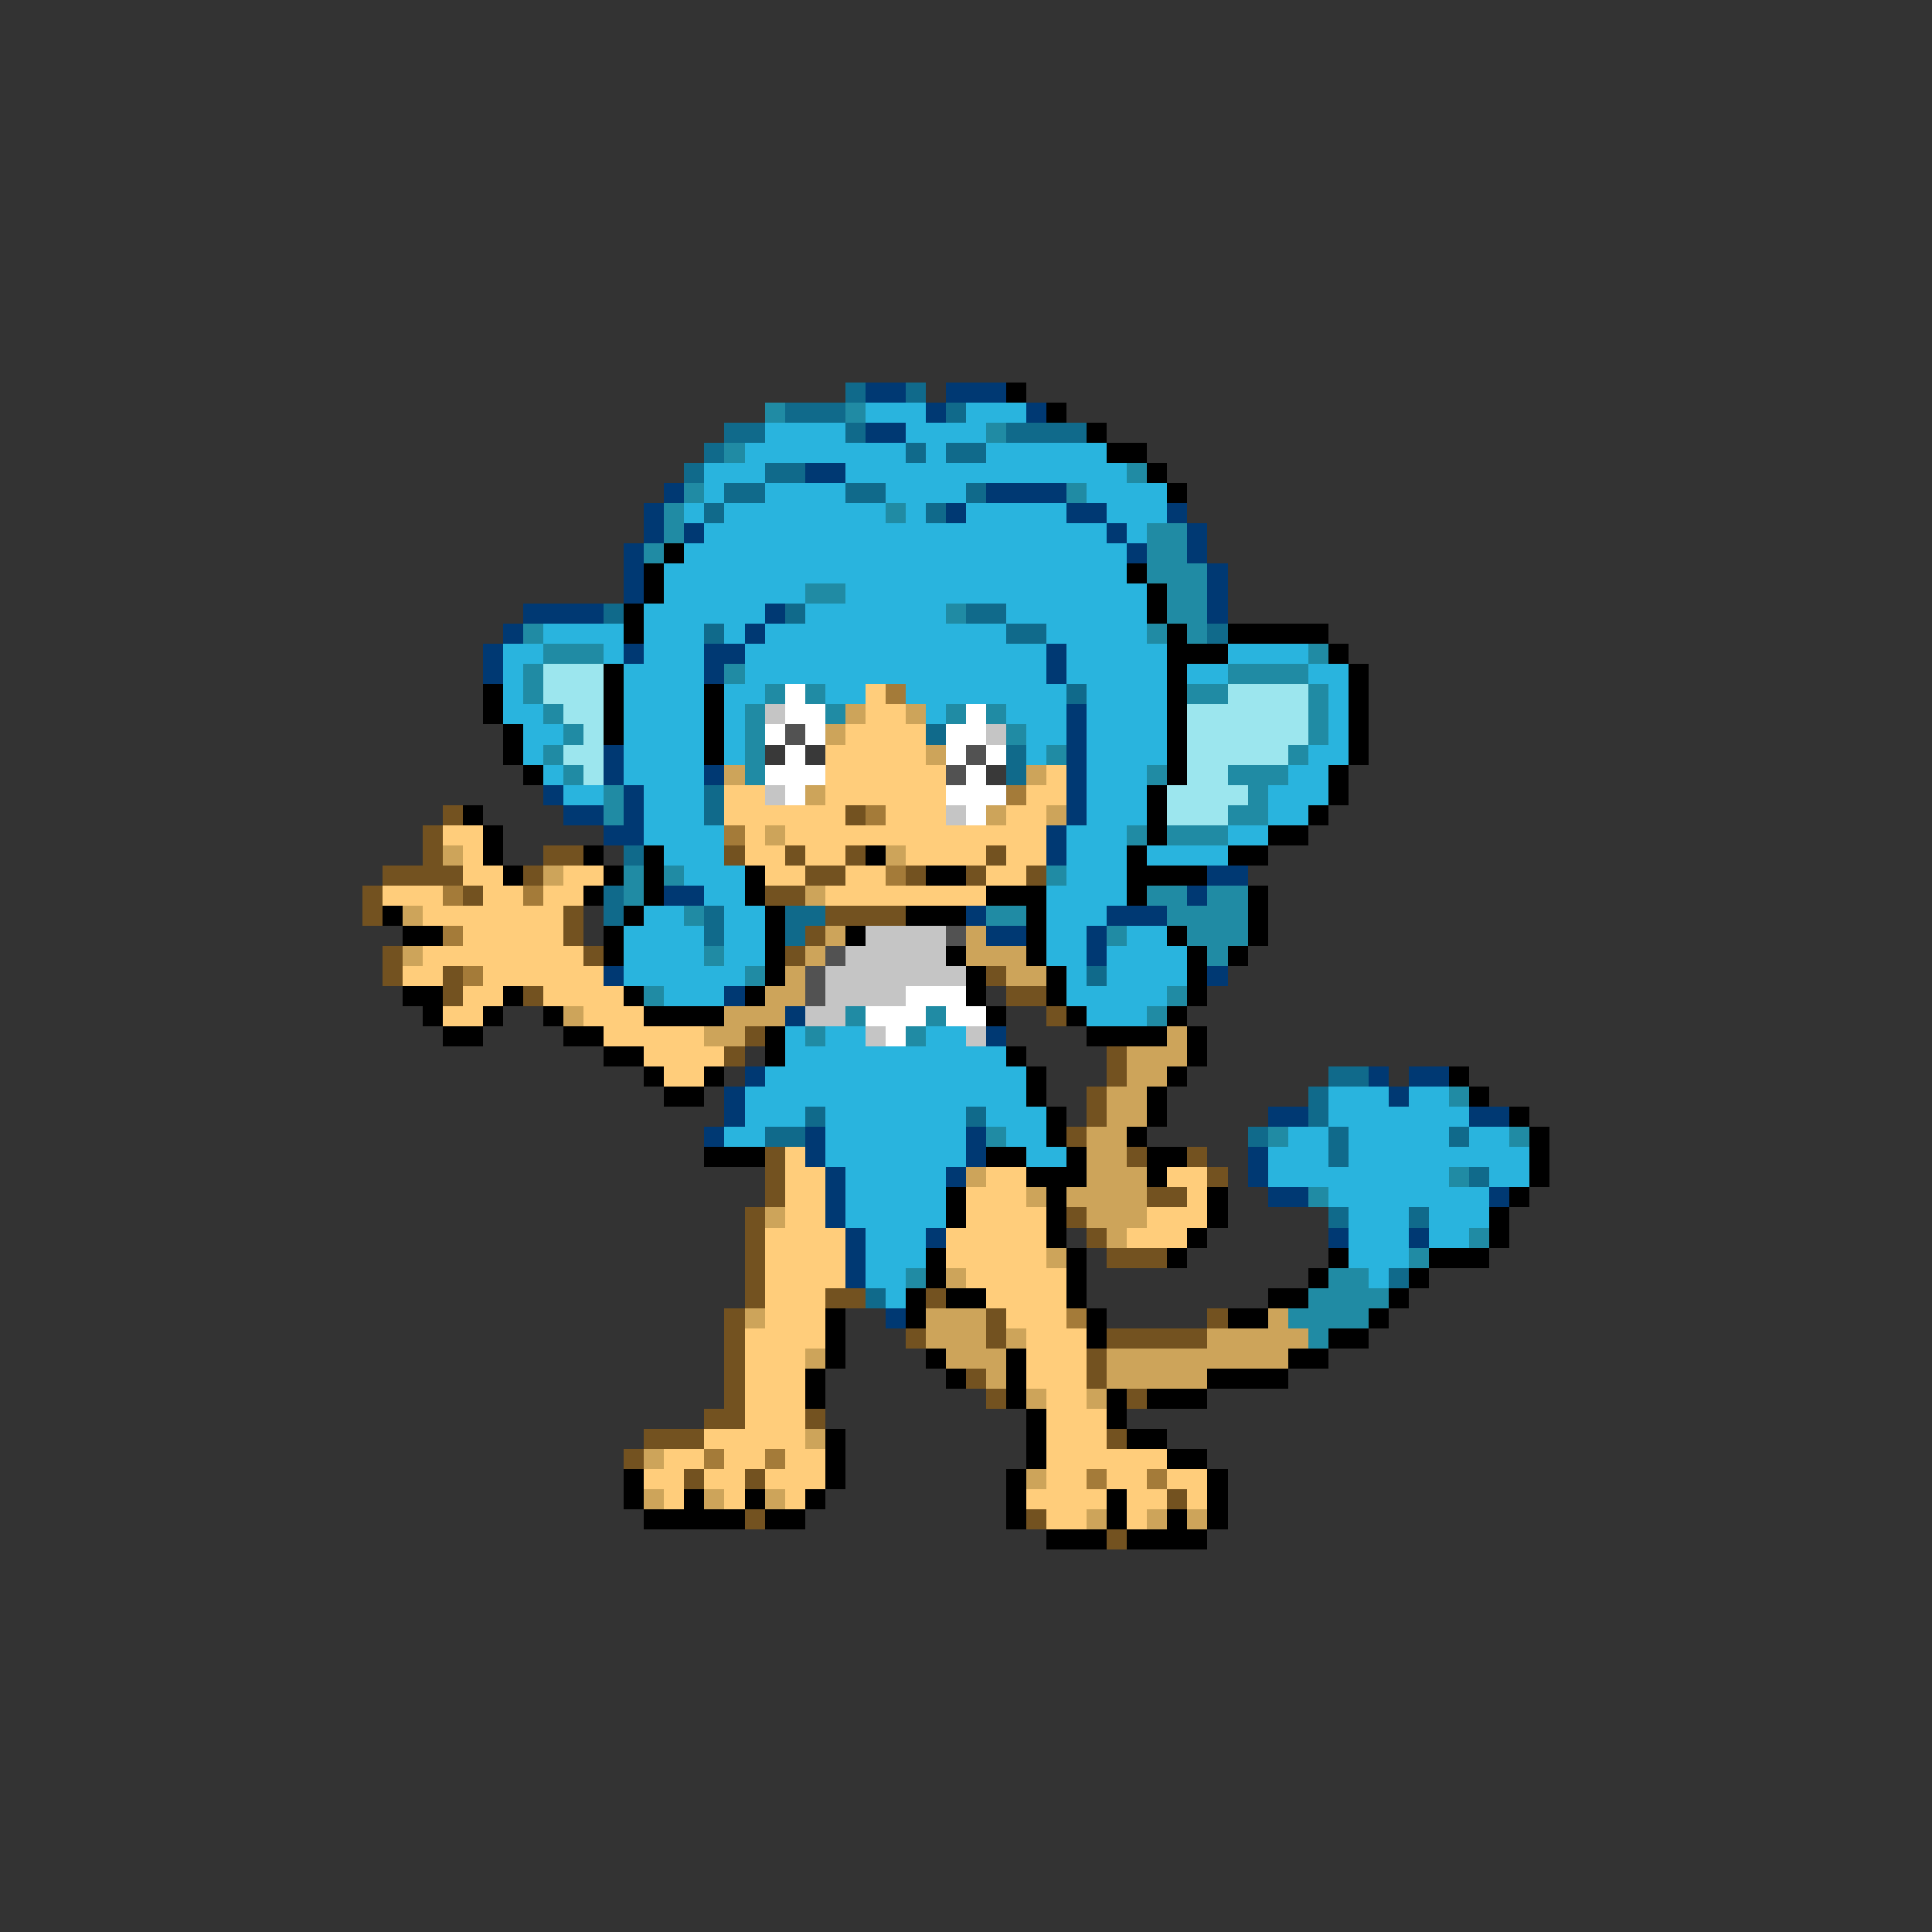 <svg xmlns="http://www.w3.org/2000/svg" viewBox="0 -0.5 96 96" shape-rendering="crispEdges">
<rect x="0" y="-0.5" width="96" height="96" fill="#333333" stroke="none"/>
<path stroke="#106a8b" d="M42 19h1M45 19h1M39 20h3M47 20h1M36 21h2M42 21h1M50 21h4M35 22h1M45 22h1M47 22h2M34 23h1M38 23h2M36 24h2M42 24h2M48 24h1M35 25h1M46 25h1M30 30h1M39 30h1M48 30h2M35 31h1M50 31h2M60 31h1M53 34h1M46 36h1M50 37h1M50 38h1M35 39h1M35 40h1M31 42h1M30 44h1M30 45h1M35 45h1M39 45h2M35 46h1M39 46h1M54 48h1M66 53h2M65 54h1M40 55h1M48 55h1M65 55h1M38 56h2M62 56h1M66 56h1M72 56h1M66 57h1M73 58h1M66 60h1M70 60h1M69 63h1M43 64h1" />
<path stroke="#003973" d="M43 19h2M47 19h3M46 20h1M51 20h1M43 21h2M40 23h2M33 24h1M49 24h4M32 25h1M47 25h1M53 25h2M58 25h1M32 26h1M34 26h1M55 26h1M59 26h1M31 27h1M56 27h1M59 27h1M31 28h1M60 28h1M31 29h1M60 29h1M26 30h4M38 30h1M60 30h1M25 31h1M37 31h1M24 32h1M31 32h1M35 32h2M52 32h1M24 33h1M35 33h1M52 33h1M53 35h1M53 36h1M30 37h1M53 37h1M30 38h1M35 38h1M53 38h1M27 39h1M31 39h1M53 39h1M28 40h2M31 40h1M53 40h1M30 41h2M52 41h1M52 42h1M60 43h2M33 44h2M59 44h1M48 45h1M55 45h3M49 46h2M54 46h1M54 47h1M30 48h1M60 48h1M36 49h1M39 50h1M49 51h1M37 53h1M68 53h1M70 53h2M36 54h1M69 54h1M36 55h1M63 55h2M73 55h2M35 56h1M40 56h1M48 56h1M40 57h1M48 57h1M62 57h1M41 58h1M47 58h1M62 58h1M41 59h1M63 59h2M74 59h1M41 60h1M42 61h1M46 61h1M66 61h1M70 61h1M42 62h1M42 63h1M44 65h1" />
<path stroke="#000000" d="M50 19h1M52 20h1M54 21h1M55 22h2M57 23h1M58 24h1M33 27h1M32 28h1M56 28h1M32 29h1M57 29h1M31 30h1M57 30h1M31 31h1M58 31h1M61 31h5M58 32h3M66 32h1M30 33h1M58 33h1M67 33h1M24 34h1M30 34h1M35 34h1M58 34h1M67 34h1M24 35h1M30 35h1M35 35h1M58 35h1M67 35h1M25 36h1M30 36h1M35 36h1M58 36h1M67 36h1M25 37h1M35 37h1M58 37h1M67 37h1M26 38h1M58 38h1M66 38h1M57 39h1M66 39h1M23 40h1M57 40h1M65 40h1M24 41h1M57 41h1M63 41h2M24 42h1M29 42h1M32 42h1M43 42h1M56 42h1M61 42h2M25 43h1M30 43h1M32 43h1M37 43h1M46 43h2M56 43h4M29 44h1M32 44h1M37 44h1M49 44h3M56 44h1M62 44h1M19 45h1M31 45h1M38 45h1M45 45h3M51 45h1M62 45h1M20 46h2M30 46h1M38 46h1M42 46h1M51 46h1M58 46h1M62 46h1M30 47h1M38 47h1M47 47h1M51 47h1M59 47h1M61 47h1M38 48h1M48 48h1M52 48h1M59 48h1M20 49h2M25 49h1M31 49h1M37 49h1M48 49h1M52 49h1M59 49h1M21 50h1M24 50h1M27 50h1M32 50h4M49 50h1M53 50h1M58 50h1M22 51h2M28 51h2M38 51h1M54 51h4M59 51h1M30 52h2M38 52h1M50 52h1M59 52h1M32 53h1M35 53h1M51 53h1M58 53h1M72 53h1M33 54h2M51 54h1M57 54h1M73 54h1M52 55h1M57 55h1M75 55h1M52 56h1M56 56h1M76 56h1M35 57h3M49 57h2M53 57h1M57 57h2M76 57h1M51 58h3M57 58h1M76 58h1M47 59h1M52 59h1M60 59h1M75 59h1M47 60h1M52 60h1M60 60h1M74 60h1M52 61h1M59 61h1M74 61h1M46 62h1M53 62h1M58 62h1M66 62h1M71 62h3M46 63h1M53 63h1M65 63h1M70 63h1M45 64h1M47 64h2M53 64h1M63 64h2M69 64h1M41 65h1M45 65h1M54 65h1M61 65h2M68 65h1M41 66h1M54 66h1M66 66h2M41 67h1M46 67h1M50 67h1M64 67h2M40 68h1M47 68h1M50 68h1M60 68h4M40 69h1M50 69h1M55 69h1M57 69h3M51 70h1M55 70h1M41 71h1M51 71h1M56 71h2M41 72h1M51 72h1M58 72h2M31 73h1M41 73h1M50 73h1M60 73h1M31 74h1M34 74h1M37 74h1M40 74h1M50 74h1M55 74h1M60 74h1M32 75h5M38 75h2M50 75h1M55 75h1M58 75h1M60 75h1M52 76h3M56 76h4" />
<path stroke="#208ba4" d="M38 20h1M42 20h1M49 21h1M36 22h1M56 23h1M34 24h1M53 24h1M33 25h1M44 25h1M33 26h1M57 26h2M32 27h1M57 27h2M57 28h3M40 29h2M58 29h2M47 30h1M58 30h2M26 31h1M57 31h1M59 31h1M27 32h3M65 32h1M26 33h1M36 33h1M61 33h4M26 34h1M38 34h1M40 34h1M59 34h2M65 34h1M27 35h1M37 35h1M41 35h1M47 35h1M49 35h1M65 35h1M28 36h1M37 36h1M50 36h1M65 36h1M27 37h1M37 37h1M52 37h1M64 37h1M28 38h1M37 38h1M57 38h1M61 38h3M30 39h1M62 39h1M30 40h1M61 40h2M56 41h1M58 41h3M31 43h1M33 43h1M52 43h1M31 44h1M57 44h2M60 44h2M34 45h1M49 45h2M58 45h4M55 46h1M59 46h3M35 47h1M60 47h1M37 48h1M32 49h1M58 49h1M42 50h1M46 50h1M57 50h1M40 51h1M45 51h1M72 54h1M49 56h1M63 56h1M75 56h1M72 58h1M65 59h1M73 61h1M70 62h1M45 63h1M66 63h2M65 64h4M64 65h4M65 66h1" />
<path stroke="#29b4de" d="M43 20h3M48 20h3M38 21h4M45 21h4M37 22h8M46 22h1M49 22h6M35 23h3M42 23h14M35 24h1M38 24h4M44 24h4M54 24h4M34 25h1M36 25h8M45 25h1M48 25h5M55 25h3M35 26h20M56 26h1M34 27h22M33 28h23M33 29h7M42 29h15M32 30h6M40 30h7M50 30h7M27 31h4M32 31h3M36 31h1M38 31h12M52 31h5M25 32h2M30 32h1M32 32h3M37 32h15M53 32h5M61 32h4M25 33h1M31 33h4M37 33h15M53 33h5M59 33h2M65 33h2M25 34h1M31 34h4M36 34h2M41 34h2M45 34h8M54 34h4M66 34h1M25 35h2M31 35h4M36 35h1M46 35h1M50 35h3M54 35h4M66 35h1M26 36h2M31 36h4M36 36h1M51 36h2M54 36h4M66 36h1M26 37h1M31 37h4M36 37h1M51 37h1M54 37h4M65 37h2M27 38h1M31 38h4M54 38h3M64 38h2M28 39h2M32 39h3M54 39h3M63 39h3M32 40h3M54 40h3M63 40h2M32 41h4M53 41h3M61 41h2M33 42h3M53 42h3M57 42h4M34 43h3M53 43h3M35 44h2M52 44h4M32 45h2M36 45h2M52 45h3M31 46h4M36 46h2M52 46h2M56 46h2M31 47h4M36 47h2M52 47h2M55 47h4M31 48h6M53 48h1M55 48h4M33 49h3M53 49h5M54 50h3M39 51h1M41 51h2M46 51h2M39 52h11M38 53h13M37 54h14M66 54h3M70 54h2M37 55h3M41 55h7M49 55h3M66 55h7M36 56h2M41 56h7M50 56h2M64 56h2M67 56h5M73 56h2M41 57h7M51 57h2M63 57h3M67 57h9M42 58h5M63 58h9M74 58h2M42 59h5M66 59h8M42 60h5M67 60h3M71 60h3M43 61h3M67 61h3M71 61h2M43 62h3M67 62h3M43 63h2M68 63h1M44 64h1" />
<path stroke="#9ce6ee" d="M27 33h3M27 34h3M61 34h4M28 35h2M59 35h6M29 36h1M59 36h6M28 37h2M59 37h5M29 38h1M59 38h2M58 39h4M58 40h3" />
<path stroke="#ffffff" d="M39 34h1M39 35h2M48 35h1M38 36h1M40 36h1M47 36h2M39 37h1M47 37h1M49 37h1M38 38h3M48 38h1M39 39h1M47 39h3M48 40h1M45 49h3M43 50h3M47 50h2M44 51h1" />
<path stroke="#ffcd7b" d="M43 34h1M43 35h2M42 36h4M41 37h5M41 38h6M52 38h1M36 39h2M41 39h6M51 39h2M36 40h6M44 40h3M50 40h2M22 41h2M37 41h1M39 41h13M23 42h1M37 42h2M40 42h2M45 42h4M50 42h2M23 43h2M28 43h2M38 43h2M42 43h2M49 43h2M19 44h3M24 44h2M27 44h2M41 44h8M21 45h7M23 46h5M21 47h8M20 48h2M24 48h6M23 49h2M27 49h4M22 50h2M29 50h3M30 51h5M32 52h4M33 53h2M39 57h1M39 58h2M49 58h2M58 58h2M39 59h2M48 59h3M59 59h1M39 60h2M48 60h4M57 60h3M38 61h4M47 61h5M56 61h3M38 62h4M47 62h5M38 63h4M48 63h5M38 64h3M49 64h4M38 65h3M50 65h3M37 66h4M51 66h3M37 67h3M51 67h3M37 68h3M51 68h3M37 69h3M52 69h2M37 70h3M52 70h3M35 71h5M52 71h3M33 72h2M36 72h2M39 72h2M52 72h6M32 73h2M35 73h2M38 73h3M52 73h2M55 73h2M58 73h2M33 74h1M36 74h1M39 74h1M51 74h4M56 74h2M59 74h1M52 75h2M56 75h1" />
<path stroke="#a47b39" d="M44 34h1M50 39h1M43 40h1M36 41h1M44 43h1M22 44h1M26 44h1M22 46h1M23 48h1M53 65h1M35 72h1M38 72h1M54 73h1M57 73h1" />
<path stroke="#c5c5c5" d="M38 35h1M49 36h1M38 39h1M47 40h1M43 46h4M42 47h5M41 48h7M41 49h4M40 50h2M43 51h1M48 51h1" />
<path stroke="#cda45a" d="M42 35h1M45 35h1M41 36h1M46 37h1M36 38h1M51 38h1M40 39h1M49 40h1M52 40h1M38 41h1M22 42h1M44 42h1M27 43h1M40 44h1M20 45h1M41 46h1M48 46h1M20 47h1M40 47h1M48 47h3M39 48h1M50 48h2M38 49h2M28 50h1M36 50h3M35 51h2M58 51h1M56 52h3M56 53h2M55 54h2M55 55h2M54 56h2M54 57h2M48 58h1M54 58h3M51 59h1M53 59h4M38 60h1M54 60h3M55 61h1M52 62h1M47 63h1M37 65h1M46 65h3M63 65h1M46 66h3M50 66h1M60 66h5M40 67h1M47 67h3M55 67h9M49 68h1M55 68h5M51 69h1M54 69h1M40 71h1M32 72h1M51 73h1M32 74h1M35 74h1M38 74h1M54 75h1M57 75h1M59 75h1" />
<path stroke="#525252" d="M39 36h1M48 37h1M47 38h1M47 46h1M41 47h1M40 48h1M40 49h1" />
<path stroke="#393939" d="M38 37h1M40 37h1M49 38h1" />
<path stroke="#735220" d="M22 40h1M42 40h1M21 41h1M21 42h1M27 42h2M36 42h1M39 42h1M42 42h1M49 42h1M19 43h4M26 43h1M40 43h2M45 43h1M48 43h1M51 43h1M18 44h1M23 44h1M38 44h2M18 45h1M28 45h1M41 45h4M28 46h1M40 46h1M19 47h1M29 47h1M39 47h1M19 48h1M22 48h1M49 48h1M22 49h1M26 49h1M50 49h2M52 50h1M37 51h1M36 52h1M55 52h1M55 53h1M54 54h1M54 55h1M53 56h1M38 57h1M56 57h1M59 57h1M38 58h1M60 58h1M38 59h1M57 59h2M37 60h1M53 60h1M37 61h1M54 61h1M37 62h1M55 62h3M37 63h1M37 64h1M41 64h2M46 64h1M36 65h1M49 65h1M60 65h1M36 66h1M45 66h1M49 66h1M55 66h5M36 67h1M54 67h1M36 68h1M48 68h1M54 68h1M36 69h1M49 69h1M56 69h1M35 70h2M40 70h1M32 71h3M55 71h1M31 72h1M34 73h1M37 73h1M58 74h1M37 75h1M51 75h1M55 76h1" />
</svg>